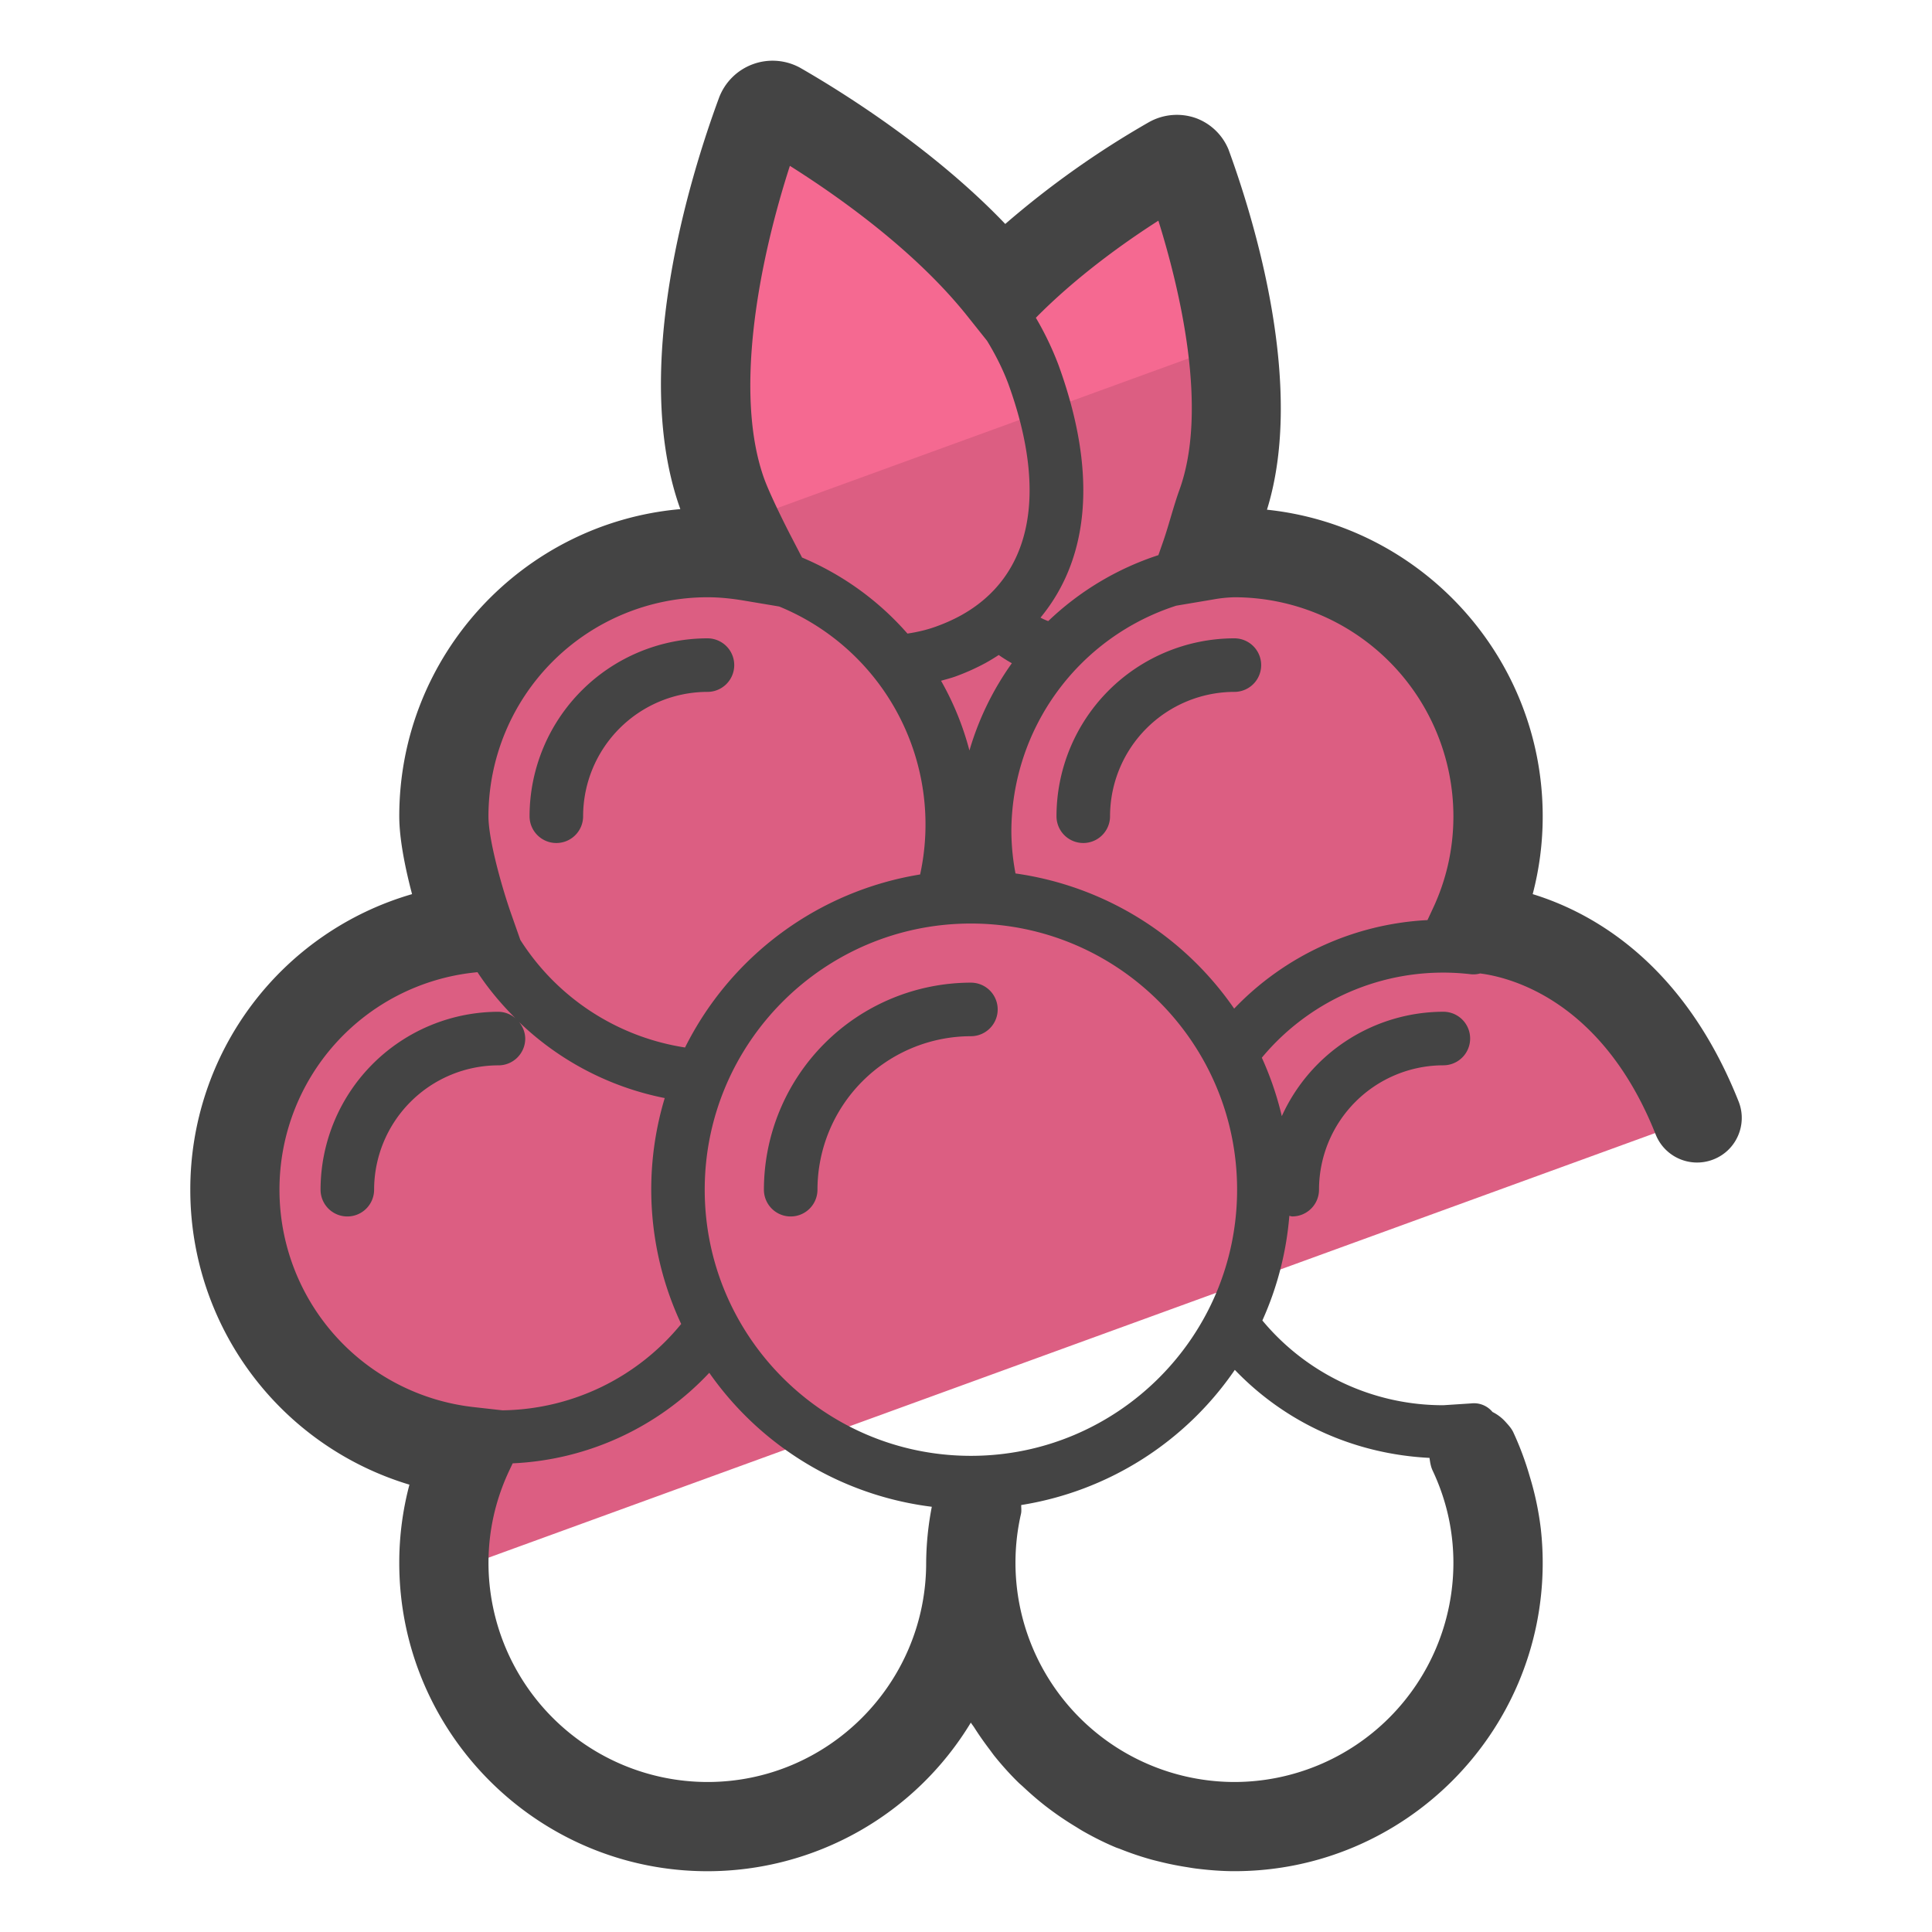 <svg version="1" xmlns="http://www.w3.org/2000/svg" viewBox="0 0 50 50"><path fill="#DC5E82" d="M12.135 37.565a6.74 6.74 0 0 0-.648 2.885c0 .094.01.185.014.278l32.418-11.799a6.824 6.824 0 0 0-5.798-4.909 6.82 6.82 0 0 0-6.175-9.718c-.312 0-.619.025-.92.066.213-.378.406-.813.581-1.287 1.095-3.014-.436-7.549-.882-8.771a.291.291 0 0 0-.417-.145c-.737.416-2.762 1.647-4.371 3.295-1.861-2.336-4.807-4.129-5.786-4.691a.324.324 0 0 0-.465.174c-.504 1.367-2.219 6.474-.989 9.857.223.601.465 1.134.737 1.599l.008.005a6.817 6.817 0 0 0-1.132-.102 6.82 6.82 0 0 0-6.823 6.823c0 1.045.24 2.033.66 2.918l-.011-.02a6.81 6.81 0 0 0-6.057 6.765 6.82 6.82 0 0 0 6.056 6.777z"/><path fill="#F56991" d="M18.891 13.595l12.904-4.696c-.273-1.949-.876-3.715-1.13-4.41a.291.291 0 0 0-.417-.145c-.737.416-2.762 1.647-4.371 3.295-1.861-2.336-4.807-4.129-5.786-4.691a.324.324 0 0 0-.465.174c-.504 1.367-2.219 6.474-.989 9.857.081.218.168.416.254.616z"/><g fill="#444"><path d="M25.127 25.431a5.364 5.364 0 0 0-5.357 5.358.693.693 0 1 0 1.386 0 3.977 3.977 0 0 1 3.971-3.972.693.693 0 1 0 0-1.386zm-10.729-3.614c.383 0 .693-.31.693-.693a3.222 3.222 0 0 1 3.218-3.218.693.693 0 1 0 0-1.386 4.609 4.609 0 0 0-4.604 4.604c0 .382.31.693.693.693zm17.548-5.297a4.609 4.609 0 0 0-4.604 4.604.693.693 0 1 0 1.386 0 3.222 3.222 0 0 1 3.218-3.218.693.693 0 1 0 0-1.386z"/><path d="M44.995 28.506c-1.423-3.581-3.777-4.889-5.329-5.366a7.9 7.9 0 0 0 .259-2.016c0-4.114-3.131-7.512-7.136-7.933.999-3.21-.341-7.534-.995-9.321a1.453 1.453 0 0 0-.846-.814 1.478 1.478 0 0 0-1.207.102 23.537 23.537 0 0 0-3.725 2.638c-1.877-1.964-4.257-3.438-5.305-4.04a1.481 1.481 0 0 0-2.107.786c-.735 1.992-2.301 7.009-.997 10.634-4.071.357-7.274 3.785-7.274 7.947 0 .605.161 1.373.331 2.017a7.954 7.954 0 0 0-5.739 7.646 7.965 7.965 0 0 0 5.671 7.637 7.859 7.859 0 0 0-.263 2.026c0 4.399 3.579 7.978 7.978 7.978a7.97 7.97 0 0 0 6.814-3.846c.026.043.059.081.086.123.122.193.253.379.39.56.048.063.093.129.143.191.189.233.389.457.603.667.047.047.099.088.147.134.174.163.354.319.542.467a8.101 8.101 0 0 0 .79.544c.075.046.149.094.226.137.264.149.536.286.818.404.039.017.081.028.12.044.247.099.499.185.757.259.094.027.189.05.284.073.22.055.443.099.67.135.095.015.188.032.283.043.316.038.637.064.963.064 4.399 0 7.978-3.579 7.978-7.978 0-.294-.016-.586-.048-.874a7.825 7.825 0 0 0-.292-1.38 7.862 7.862 0 0 0-.421-1.127c-.05-.105-.126-.186-.2-.268a1.123 1.123 0 0 0-.338-.257.621.621 0 0 0-.551-.222l-.721.047a6.075 6.075 0 0 1-4.684-2.193 8.2 8.2 0 0 0 .698-2.708c.026.003.049.015.075.015.383 0 .693-.31.693-.693a3.222 3.222 0 0 1 3.218-3.218.693.693 0 1 0 0-1.386 4.602 4.602 0 0 0-4.181 2.702 8.203 8.203 0 0 0-.517-1.513 6.099 6.099 0 0 1 5.389-2.162.65.65 0 0 0 .261-.018c.711.089 3.143.645 4.542 4.165.236.593.905.882 1.5.646.592-.234.882-.905.647-1.498zM29.979 5.711c.552 1.767 1.302 4.884.543 6.972-.071.194-.146.443-.223.702-.061.207-.125.422-.19.61l-.13.372a7.479 7.479 0 0 0-2.851 1.707 1.492 1.492 0 0 1-.2-.09c.964-1.166 1.685-3.183.465-6.54a7.985 7.985 0 0 0-.585-1.22c1.063-1.079 2.315-1.966 3.171-2.513zm2.037 25.078c0 3.798-3.09 6.888-6.889 6.888s-6.889-3.09-6.889-6.888 3.09-6.888 6.889-6.888 6.889 3.09 6.889 6.888zm-6.927-11.366a7.487 7.487 0 0 0-.735-1.805c.131-.038.262-.069.393-.118a5.82 5.82 0 0 0 .757-.341 5.18 5.18 0 0 0 .343-.208c.101.071.213.143.34.213a7.508 7.508 0 0 0-1.098 2.259zM20.442 4.292c1.296.817 3.257 2.212 4.592 3.887l.511.641c.224.368.409.738.547 1.105 1.045 2.875.601 5.011-1.251 6.017a4.482 4.482 0 0 1-.581.26c-.26.098-.521.157-.775.195a7.466 7.466 0 0 0-2.728-1.968l-.29-.558c-.136-.262-.524-1.035-.684-1.466-.769-2.113-.213-5.408.659-8.113zM18.31 15.457c.29 0 .597.028.942.086l.912.153a6.094 6.094 0 0 1 3.649 6.935 8.287 8.287 0 0 0-6.084 4.478 6.164 6.164 0 0 1-4.263-2.784l-.24-.683c-.226-.644-.585-1.897-.585-2.516a5.675 5.675 0 0 1 5.669-5.669zM7.233 30.787a5.645 5.645 0 0 1 5.03-5.617l.094-.01c.286.436.621.833.987 1.197a.684.684 0 0 0-.444-.172 4.609 4.609 0 0 0-4.604 4.604.693.693 0 1 0 1.386 0 3.222 3.222 0 0 1 3.218-3.218c.383 0 .693-.31.693-.693a.68.68 0 0 0-.163-.431 7.554 7.554 0 0 0 3.773 1.971 8.203 8.203 0 0 0 .426 5.846 6.07 6.07 0 0 1-4.626 2.235l-.74-.083a5.656 5.656 0 0 1-5.03-5.629zM18.31 46.118a5.674 5.674 0 0 1-5.668-5.668c0-.831.181-1.636.538-2.393l.088-.186a7.433 7.433 0 0 0 5.088-2.343 8.273 8.273 0 0 0 5.759 3.467 7.897 7.897 0 0 0-.146 1.455c-.001 3.125-2.539 5.668-5.659 5.668zm18.685-8.388c.016.11.031.22.08.325.358.757.539 1.563.539 2.395a5.674 5.674 0 0 1-5.668 5.668 5.675 5.675 0 0 1-5.524-6.935c.019-.079.005-.155.007-.233a8.28 8.28 0 0 0 5.528-3.498c1.316 1.372 3.094 2.18 5.038 2.278zM31.94 26.103a8.276 8.276 0 0 0-5.659-3.498 6.02 6.02 0 0 1-.107-1.09 6.153 6.153 0 0 1 4.268-5.84l.95-.16a3.61 3.61 0 0 1 .554-.058 5.674 5.674 0 0 1 5.668 5.668c0 .839-.181 1.648-.539 2.404l-.132.283a7.452 7.452 0 0 0-5.003 2.291z"/></g></svg>